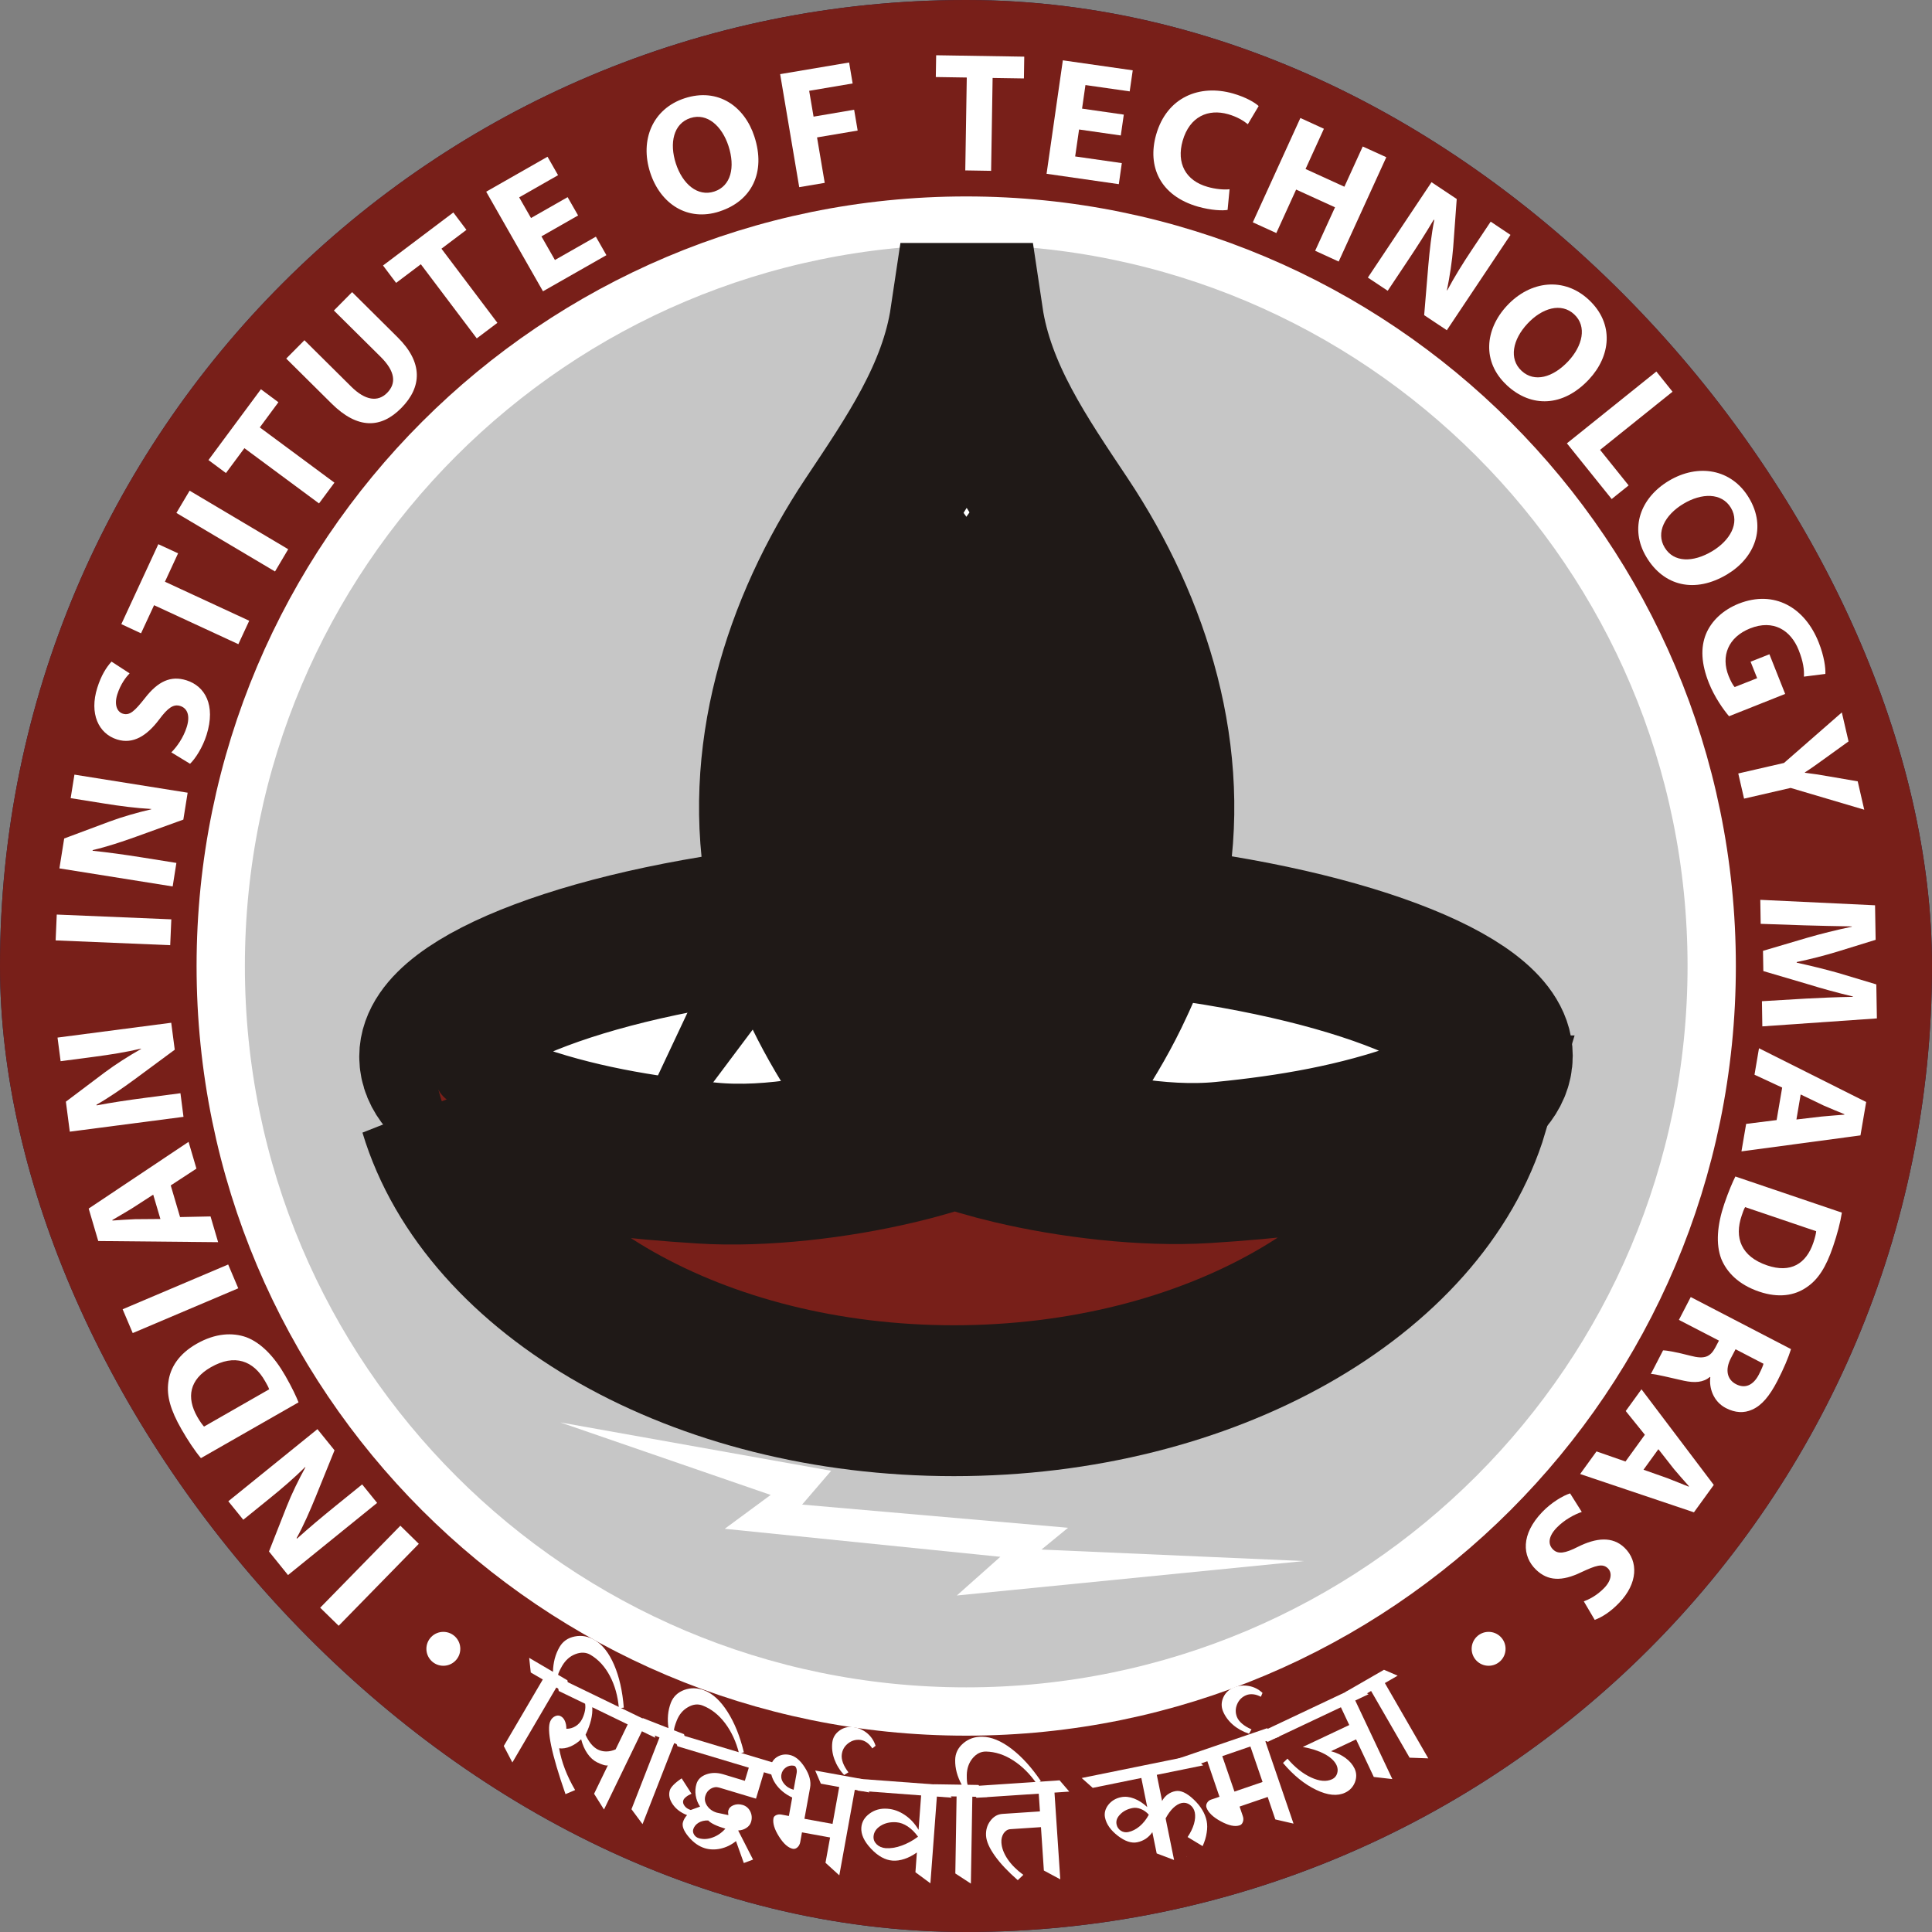 <svg xmlns="http://www.w3.org/2000/svg" width="40" height="40" viewBox="0 0 40 40" fill="none">
  <rect x="0" y="0" width="40" height="40" fill="#808080" stroke="none"/>
  <g clip-path="url(#clip0_1813_7254)">
    <rect width="40" height="40" rx="20" fill="#132249"/>
    <g style="mix-blend-mode:luminosity">
      <path d="M40 20C40 31.045 31.045 40 20 40C8.954 40 0 31.045 0 20C0 8.954 8.954 -1.52588e-05 20 -1.52588e-05C31.045 -1.52588e-05 40 8.954 40 20Z" fill="#781F19"/>
      <path d="M35.439 20.001C35.439 28.525 28.529 35.435 20.004 35.435C11.48 35.435 4.57 28.525 4.57 20.001C4.57 11.477 11.48 4.567 20.004 4.567C28.529 4.567 35.439 11.477 35.439 20.001Z" fill="#C6C6C6"/>
      <path d="M35.439 20.001C35.439 28.525 28.529 35.435 20.004 35.435C11.48 35.435 4.57 28.525 4.57 20.001C4.57 11.477 11.48 4.567 20.004 4.567C28.529 4.567 35.439 11.477 35.439 20.001Z" stroke="white" stroke-miterlimit="10"/>
      <path d="M6.629 33.286L8.289 31.588L8.671 31.963L7.012 33.66L6.629 33.286Z" fill="white"/>
      <path d="M7.808 31.116L5.963 32.61L5.569 32.122L5.935 31.192C6.04 30.925 6.184 30.632 6.323 30.379L6.319 30.373C6.095 30.595 5.853 30.805 5.573 31.031L5.037 31.465L4.727 31.082L6.572 29.589L6.926 30.027L6.533 30.997C6.422 31.268 6.287 31.582 6.141 31.845L6.15 31.855C6.385 31.643 6.641 31.427 6.942 31.183L7.498 30.733L7.808 31.116Z" fill="white"/>
      <path d="M5.573 28.764C5.559 28.72 5.521 28.652 5.489 28.597C5.249 28.171 4.858 28.025 4.366 28.307C3.922 28.56 3.855 28.931 4.085 29.335C4.143 29.436 4.192 29.501 4.224 29.536L5.573 28.764ZM4.16 30.189C4.031 30.035 3.889 29.821 3.756 29.589C3.53 29.194 3.447 28.901 3.485 28.62C3.522 28.314 3.702 28.033 4.069 27.823C4.463 27.598 4.817 27.586 5.098 27.685C5.402 27.799 5.678 28.083 5.909 28.487C6.047 28.729 6.132 28.911 6.181 29.034L4.16 30.189Z" fill="white"/>
      <path d="M2.539 27.107L4.724 26.18L4.933 26.673L2.748 27.6L2.539 27.107Z" fill="white"/>
      <path d="M3.172 24.734L2.731 25.019C2.607 25.096 2.446 25.187 2.325 25.26L2.328 25.27C2.472 25.26 2.655 25.247 2.797 25.242L3.321 25.238L3.172 24.734ZM3.728 25.198L4.359 25.185L4.516 25.718L2.034 25.694L1.836 25.022L3.904 23.641L4.067 24.195L3.535 24.543L3.728 25.198Z" fill="white"/>
      <path d="M3.799 23.123L1.445 23.43L1.364 22.809L2.163 22.207C2.393 22.035 2.668 21.861 2.92 21.718L2.919 21.711C2.613 21.783 2.296 21.834 1.94 21.881L1.255 21.971L1.191 21.482L3.545 21.175L3.618 21.733L2.776 22.355C2.539 22.528 2.259 22.724 1.998 22.872L2 22.886C2.312 22.827 2.643 22.777 3.027 22.727L3.736 22.634L3.799 23.123Z" fill="white"/>
      <path d="M1.175 18.935L3.547 19.034L3.524 19.569L1.152 19.47L1.175 18.935Z" fill="white"/>
      <path d="M3.575 18.353L1.23 17.979L1.329 17.36L2.266 17.01C2.535 16.91 2.849 16.821 3.13 16.756L3.132 16.749C2.817 16.731 2.499 16.691 2.145 16.634L1.463 16.525L1.541 16.038L3.885 16.412L3.796 16.969L2.812 17.325C2.536 17.424 2.211 17.533 1.919 17.6L1.917 17.614C2.233 17.647 2.564 17.692 2.946 17.753L3.652 17.866L3.575 18.353Z" fill="white"/>
      <path d="M3.547 15.577C3.66 15.465 3.798 15.272 3.866 15.053C3.94 14.818 3.881 14.663 3.73 14.616C3.592 14.573 3.475 14.654 3.295 14.897C3.043 15.231 2.757 15.415 2.424 15.31C2.037 15.189 1.847 14.772 2.014 14.241C2.095 13.982 2.203 13.813 2.309 13.698L2.683 13.941C2.612 14.015 2.497 14.16 2.428 14.378C2.359 14.6 2.429 14.74 2.543 14.776C2.688 14.821 2.791 14.717 2.998 14.457C3.271 14.103 3.537 13.983 3.86 14.085C4.24 14.204 4.472 14.594 4.277 15.215C4.196 15.474 4.045 15.707 3.935 15.813L3.547 15.577Z" fill="white"/>
      <path d="M3.19 12.53L2.92 13.112L2.512 12.922L3.278 11.267L3.687 11.456L3.415 12.044L5.16 12.852L4.935 13.337L3.19 12.53Z" fill="white"/>
      <path d="M3.926 10.159L5.967 11.371L5.694 11.832L3.652 10.62L3.926 10.159Z" fill="white"/>
      <path d="M5.06 9.279L4.678 9.794L4.316 9.525L5.402 8.059L5.764 8.328L5.379 8.849L6.924 9.993L6.605 10.423L5.06 9.279Z" fill="white"/>
      <path d="M6.303 7.044L7.271 8.004C7.563 8.294 7.823 8.327 8.014 8.135C8.212 7.935 8.181 7.686 7.881 7.388L6.913 6.429L7.29 6.048L8.235 6.986C8.755 7.501 8.743 8.009 8.306 8.45C7.885 8.875 7.402 8.887 6.866 8.356L5.926 7.424L6.303 7.044Z" fill="white"/>
      <path d="M8.713 5.471L8.201 5.857L7.93 5.497L9.386 4.399L9.657 4.759L9.14 5.149L10.298 6.684L9.871 7.006L8.713 5.471Z" fill="white"/>
      <path d="M11.969 4.461L11.21 4.894L11.489 5.383L12.337 4.9L12.555 5.283L11.242 6.031L10.066 3.969L11.336 3.245L11.554 3.627L10.749 4.086L10.994 4.514L11.752 4.082L11.969 4.461Z" fill="white"/>
      <path d="M14.789 3.965C15.134 3.852 15.226 3.463 15.082 3.021C14.95 2.616 14.646 2.33 14.294 2.444C13.942 2.558 13.856 2.964 13.993 3.386C14.132 3.812 14.444 4.077 14.786 3.966L14.789 3.965ZM14.897 4.378C14.23 4.594 13.671 4.217 13.462 3.574C13.242 2.897 13.513 2.25 14.176 2.034C14.869 1.809 15.417 2.205 15.619 2.828C15.861 3.572 15.56 4.162 14.9 4.376L14.897 4.378Z" fill="white"/>
      <path d="M16.152 1.535L17.58 1.294L17.653 1.728L16.753 1.88L16.844 2.415L17.684 2.272L17.757 2.703L16.916 2.845L17.075 3.786L16.547 3.875L16.152 1.535Z" fill="white"/>
      <path d="M20.016 1.605L19.375 1.595L19.382 1.144L21.206 1.173L21.199 1.624L20.551 1.614L20.52 3.537L19.985 3.528L20.016 1.605Z" fill="white"/>
      <path d="M23.205 2.805L22.341 2.681L22.26 3.239L23.226 3.377L23.164 3.813L21.668 3.598L22.005 1.249L23.452 1.456L23.389 1.892L22.473 1.761L22.403 2.249L23.267 2.373L23.205 2.805Z" fill="white"/>
      <path d="M25.416 4.346C25.312 4.364 25.08 4.356 24.805 4.279C24.016 4.054 23.75 3.444 23.936 2.79C24.157 2.011 24.835 1.739 25.526 1.935C25.793 2.011 25.982 2.123 26.059 2.196L25.835 2.572C25.746 2.499 25.612 2.417 25.426 2.364C25.02 2.249 24.631 2.406 24.485 2.917C24.355 3.375 24.544 3.74 25.002 3.869C25.161 3.915 25.34 3.932 25.457 3.918L25.416 4.346Z" fill="white"/>
      <path d="M27.41 2.666L27.03 3.499L27.834 3.866L28.214 3.033L28.702 3.255L27.716 5.415L27.229 5.192L27.64 4.292L26.835 3.925L26.425 4.825L25.938 4.603L26.923 2.443L27.41 2.666Z" fill="white"/>
      <path d="M28.32 5.747L29.638 3.772L30.16 4.12L30.087 5.117C30.065 5.403 30.015 5.726 29.957 6.009L29.963 6.013C30.111 5.735 30.28 5.462 30.479 5.164L30.863 4.589L31.273 4.863L29.955 6.837L29.486 6.525L29.573 5.482C29.599 5.19 29.635 4.85 29.695 4.556L29.684 4.548C29.523 4.821 29.343 5.103 29.127 5.426L28.731 6.02L28.32 5.747Z" fill="white"/>
      <path d="M31.503 7.678C31.768 7.925 32.152 7.817 32.47 7.478C32.761 7.166 32.864 6.761 32.593 6.509C32.324 6.257 31.926 6.377 31.624 6.702C31.318 7.029 31.237 7.43 31.5 7.675L31.503 7.678ZM31.194 7.972C30.681 7.494 30.74 6.822 31.202 6.327C31.688 5.807 32.385 5.731 32.895 6.207C33.428 6.705 33.346 7.375 32.899 7.854C32.365 8.426 31.704 8.448 31.196 7.975L31.194 7.972Z" fill="white"/>
      <path d="M34.293 7.692L34.628 8.11L33.128 9.314L33.719 10.05L33.368 10.332L32.441 9.179L34.293 7.692Z" fill="white"/>
      <path d="M34.466 11.337C34.653 11.648 35.052 11.65 35.451 11.411C35.816 11.191 36.027 10.831 35.837 10.514C35.646 10.197 35.231 10.203 34.851 10.432C34.468 10.662 34.279 11.026 34.464 11.334L34.466 11.337ZM34.088 11.535C33.727 10.934 33.969 10.304 34.549 9.956C35.159 9.59 35.85 9.708 36.209 10.306C36.585 10.931 36.322 11.553 35.76 11.891C35.09 12.293 34.447 12.133 34.09 11.538L34.088 11.535Z" fill="white"/>
      <path d="M35.798 14.829C35.684 14.696 35.497 14.433 35.381 14.141C35.221 13.739 35.207 13.407 35.32 13.128C35.434 12.851 35.677 12.626 36.001 12.497C36.736 12.209 37.367 12.576 37.654 13.3C37.767 13.585 37.799 13.826 37.792 13.953L37.348 14.009C37.356 13.866 37.336 13.703 37.24 13.46C37.075 13.045 36.714 12.82 36.235 13.01C35.778 13.192 35.626 13.585 35.789 13.995C35.833 14.106 35.883 14.192 35.914 14.225L36.38 14.041L36.244 13.7L36.634 13.546L36.96 14.367L35.798 14.829Z" fill="white"/>
      <path d="M35.989 16.014L36.936 15.796L38.133 14.75L38.272 15.35L37.77 15.712C37.618 15.822 37.507 15.902 37.368 15.992L37.369 15.999C37.525 16.017 37.672 16.041 37.852 16.072L38.462 16.177L38.597 16.764L37.073 16.313L36.109 16.535L35.989 16.014Z" fill="white"/>
      <path d="M37.387 20.675C37.672 20.66 38.014 20.644 38.362 20.639V20.631C38.058 20.559 37.718 20.466 37.438 20.379L36.508 20.105L36.501 19.686L37.412 19.417C37.693 19.335 38.026 19.252 38.339 19.187V19.18C38.018 19.175 37.651 19.167 37.355 19.158L36.453 19.127L36.445 18.63L38.821 18.743L38.833 19.458L38.04 19.703C37.77 19.785 37.476 19.86 37.199 19.918V19.931C37.474 19.991 37.786 20.067 38.055 20.143L38.847 20.381L38.859 21.085L36.487 21.25L36.479 20.729L37.387 20.675Z" fill="white"/>
      <path d="M37.193 23.178L37.714 23.117C37.859 23.102 38.043 23.09 38.185 23.078L38.186 23.068C38.053 23.013 37.883 22.945 37.753 22.887L37.281 22.66L37.193 23.178ZM36.898 22.517L36.325 22.251L36.418 21.703L38.637 22.816L38.519 23.507L36.055 23.838L36.152 23.269L36.783 23.19L36.898 22.517Z" fill="white"/>
      <path d="M36.131 24.992C36.106 25.031 36.081 25.105 36.061 25.165C35.901 25.628 36.051 26.017 36.588 26.199C37.072 26.363 37.395 26.168 37.544 25.727C37.581 25.618 37.598 25.537 37.602 25.491L36.131 24.992ZM38.134 25.106C38.104 25.304 38.038 25.553 37.952 25.806C37.806 26.237 37.641 26.493 37.405 26.651C37.153 26.826 36.823 26.877 36.422 26.742C35.992 26.596 35.749 26.338 35.637 26.063C35.521 25.759 35.551 25.364 35.7 24.924C35.79 24.66 35.871 24.475 35.929 24.358L38.134 25.106Z" fill="white"/>
      <path d="M35.933 27.935L35.835 28.122C35.712 28.36 35.758 28.562 35.942 28.658C36.133 28.757 36.301 28.678 36.415 28.459C36.474 28.343 36.502 28.274 36.511 28.235L35.933 27.935ZM37.081 27.932C37.03 28.099 36.931 28.334 36.799 28.591C36.636 28.904 36.476 29.098 36.276 29.185C36.109 29.261 35.927 29.253 35.733 29.153C35.467 29.015 35.382 28.729 35.41 28.513L35.401 28.508C35.265 28.624 35.085 28.634 34.864 28.587C34.589 28.527 34.282 28.447 34.18 28.446L34.432 27.958C34.508 27.958 34.708 27.994 34.998 28.069C35.294 28.148 35.41 28.092 35.515 27.897L35.589 27.756L34.76 27.327L35.005 26.854L37.081 27.932Z" fill="white"/>
      <path d="M34.027 30.429L34.522 30.604C34.658 30.656 34.829 30.727 34.961 30.779L34.967 30.77C34.871 30.662 34.749 30.525 34.658 30.416L34.335 30.004L34.027 30.429ZM34.055 29.705L33.659 29.214L33.985 28.764L35.482 30.744L35.071 31.311L32.715 30.518L33.054 30.05L33.654 30.259L34.055 29.705Z" fill="white"/>
      <path d="M32.749 31.303C32.598 31.354 32.388 31.465 32.229 31.63C32.058 31.807 32.041 31.972 32.156 32.082C32.259 32.182 32.401 32.162 32.67 32.025C33.045 31.838 33.383 31.802 33.634 32.044C33.926 32.325 33.91 32.784 33.523 33.185C33.336 33.38 33.163 33.483 33.017 33.538L32.791 33.154C32.887 33.119 33.055 33.041 33.214 32.877C33.375 32.709 33.375 32.552 33.288 32.469C33.179 32.364 33.041 32.411 32.739 32.551C32.337 32.746 32.045 32.734 31.802 32.499C31.515 32.223 31.482 31.77 31.934 31.301C32.122 31.106 32.361 30.965 32.507 30.919L32.749 31.303Z" fill="white"/>
      <path d="M31.171 34.137C31.171 34.331 31.014 34.488 30.82 34.488C30.626 34.488 30.469 34.331 30.469 34.137C30.469 33.943 30.626 33.786 30.82 33.786C31.014 33.786 31.171 33.943 31.171 34.137Z" fill="white"/>
      <path d="M9.53 34.137C9.53 34.331 9.373 34.488 9.179 34.488C8.985 34.488 8.828 34.331 8.828 34.137C8.828 33.943 8.985 33.786 9.179 33.786C9.373 33.786 9.53 33.943 9.53 34.137Z" fill="white"/>
      <path d="M11.602 29.45L17.208 30.451L16.607 31.151L22.113 31.631L21.562 32.082L26.995 32.32L19.81 33.033L20.711 32.232L15.005 31.652L15.956 30.951L11.602 29.45Z" fill="white"/>
      <path d="M10.956 34.324L11.449 34.613C11.45 34.519 11.463 34.429 11.485 34.342C11.508 34.256 11.541 34.175 11.585 34.099C11.654 33.981 11.759 33.909 11.901 33.881C12.043 33.853 12.179 33.878 12.311 33.955C12.474 34.05 12.608 34.222 12.715 34.47C12.821 34.717 12.888 35.012 12.915 35.355L12.813 35.366C12.792 35.116 12.73 34.894 12.627 34.699C12.524 34.504 12.39 34.358 12.225 34.261C12.133 34.207 12.03 34.203 11.916 34.246C11.801 34.289 11.71 34.37 11.64 34.488C11.591 34.573 11.562 34.635 11.554 34.675L11.748 34.789L11.784 35.093L11.518 34.938L10.608 36.49L10.43 36.149L11.238 34.772L10.989 34.627L10.956 34.324Z" fill="white"/>
      <path d="M12.236 35.613C12.212 35.71 12.174 35.811 12.123 35.917C12.156 35.991 12.195 36.054 12.239 36.108C12.282 36.16 12.33 36.199 12.381 36.224C12.435 36.25 12.493 36.263 12.557 36.262C12.621 36.261 12.684 36.246 12.746 36.219L12.996 35.702L12.262 35.346C12.268 35.428 12.259 35.517 12.236 35.613ZM12.3 37.138L12.585 36.55C12.565 36.555 12.536 36.553 12.498 36.542C12.461 36.531 12.417 36.514 12.366 36.489C12.288 36.451 12.22 36.39 12.162 36.306C12.104 36.222 12.061 36.123 12.032 36.01C11.963 36.076 11.889 36.126 11.808 36.16C11.728 36.194 11.65 36.206 11.576 36.197C11.626 36.481 11.736 36.77 11.907 37.061L11.708 37.146C11.416 36.308 11.312 35.804 11.395 35.632C11.417 35.585 11.449 35.553 11.491 35.533C11.532 35.514 11.57 35.513 11.604 35.53C11.643 35.549 11.674 35.581 11.694 35.628C11.716 35.675 11.726 35.73 11.726 35.793C11.796 35.793 11.86 35.775 11.919 35.738C11.977 35.701 12.022 35.651 12.054 35.587C12.081 35.531 12.1 35.476 12.11 35.423C12.121 35.37 12.122 35.321 12.114 35.274L11.568 35.01L11.509 34.709L13.507 35.677L13.566 35.978L13.29 35.844L12.505 37.464L12.3 37.138Z" fill="white"/>
      <path d="M13.303 35.569L13.84 35.779C13.826 35.686 13.823 35.595 13.831 35.506C13.839 35.418 13.859 35.333 13.89 35.252C13.94 35.126 14.032 35.038 14.167 34.988C14.302 34.939 14.441 34.942 14.583 34.998C14.759 35.066 14.918 35.214 15.062 35.44C15.207 35.667 15.32 35.946 15.401 36.279L15.302 36.306C15.242 36.064 15.146 35.855 15.014 35.679C14.882 35.504 14.727 35.381 14.549 35.312C14.45 35.273 14.348 35.284 14.242 35.346C14.136 35.406 14.059 35.5 14.01 35.626C13.974 35.718 13.956 35.783 13.954 35.824L14.162 35.904L14.244 36.202L13.958 36.09L13.303 37.767L13.074 37.458L13.654 35.972L13.384 35.866L13.303 35.569Z" fill="white"/>
      <path d="M14.37 37.983C14.391 38.019 14.424 38.044 14.468 38.058C14.557 38.084 14.651 38.08 14.751 38.044C14.851 38.009 14.94 37.948 15.018 37.861C14.837 37.807 14.719 37.75 14.663 37.691C14.588 37.688 14.521 37.703 14.464 37.737C14.408 37.771 14.371 37.817 14.353 37.873C14.342 37.91 14.348 37.947 14.37 37.983ZM16.063 36.509L16.168 36.798L15.816 36.693L15.652 37.239L14.889 37.01C14.829 36.992 14.772 37 14.716 37.033C14.661 37.066 14.623 37.115 14.604 37.18C14.582 37.251 14.595 37.32 14.641 37.388C14.688 37.456 14.754 37.503 14.84 37.529L15.08 37.58C15.077 37.562 15.075 37.544 15.075 37.527C15.074 37.51 15.076 37.495 15.08 37.482C15.095 37.432 15.131 37.396 15.189 37.374C15.247 37.351 15.31 37.35 15.378 37.37C15.448 37.392 15.5 37.436 15.534 37.505C15.567 37.573 15.573 37.645 15.55 37.721C15.535 37.771 15.503 37.812 15.455 37.844C15.406 37.877 15.35 37.895 15.283 37.898L15.591 38.501L15.4 38.572L15.238 38.118C15.14 38.197 15.034 38.248 14.919 38.274C14.805 38.299 14.697 38.296 14.594 38.266C14.47 38.228 14.356 38.148 14.256 38.028C14.154 37.906 14.116 37.806 14.14 37.725C14.149 37.696 14.16 37.67 14.175 37.646C14.189 37.622 14.206 37.6 14.225 37.58C14.095 37.53 13.996 37.455 13.928 37.356C13.86 37.257 13.839 37.16 13.868 37.066C13.878 37.032 13.905 36.994 13.947 36.951C13.99 36.908 14.045 36.864 14.113 36.819L14.317 37.137C14.271 37.157 14.232 37.18 14.202 37.205C14.171 37.23 14.153 37.254 14.146 37.278C14.135 37.314 14.145 37.352 14.174 37.39C14.203 37.43 14.246 37.457 14.301 37.474L14.494 37.404C14.447 37.333 14.417 37.256 14.404 37.174C14.391 37.091 14.396 37.011 14.42 36.933C14.448 36.841 14.515 36.776 14.622 36.737C14.729 36.698 14.846 36.697 14.971 36.734L15.421 36.87L15.503 36.598L14.026 36.155L13.921 35.865L16.063 36.509Z" fill="white"/>
      <path d="M16.233 36.929C16.281 36.99 16.347 37.032 16.431 37.055L16.493 36.713C16.5 36.675 16.498 36.641 16.487 36.61C16.476 36.579 16.46 36.562 16.439 36.558C16.377 36.546 16.321 36.559 16.271 36.594C16.221 36.629 16.189 36.677 16.178 36.739C16.166 36.806 16.184 36.87 16.233 36.929ZM16.878 36.657L17.863 36.836L17.999 37.111L17.698 37.056L17.377 38.827L17.091 38.567L17.186 38.043L16.604 37.937L16.568 38.139C16.559 38.184 16.54 38.22 16.511 38.246C16.481 38.273 16.451 38.283 16.418 38.278C16.322 38.26 16.225 38.176 16.13 38.026C16.034 37.875 15.995 37.748 16.014 37.643C16.019 37.617 16.037 37.596 16.069 37.581C16.101 37.566 16.135 37.562 16.173 37.568L16.333 37.598L16.402 37.216C16.25 37.144 16.133 37.046 16.052 36.924C15.971 36.801 15.942 36.678 15.964 36.554C15.978 36.477 16.022 36.416 16.095 36.372C16.168 36.329 16.248 36.315 16.336 36.331C16.457 36.352 16.566 36.44 16.662 36.592C16.759 36.743 16.796 36.884 16.772 37.013L16.655 37.656L17.237 37.762L17.375 36.998L16.995 36.929L16.878 36.657Z" fill="white"/>
      <path d="M17.377 35.832C17.462 35.769 17.557 35.745 17.662 35.758C17.77 35.771 17.866 35.813 17.951 35.882C18.035 35.952 18.095 36.04 18.128 36.145L18.06 36.199C18.027 36.148 17.99 36.108 17.947 36.077C17.904 36.047 17.86 36.029 17.814 36.023C17.72 36.012 17.635 36.035 17.559 36.095C17.483 36.154 17.439 36.231 17.428 36.326C17.421 36.377 17.43 36.435 17.453 36.499C17.477 36.562 17.515 36.628 17.566 36.694L17.477 36.749C17.385 36.651 17.318 36.541 17.275 36.423C17.232 36.305 17.218 36.189 17.232 36.075C17.244 35.975 17.293 35.894 17.377 35.832Z" fill="white"/>
      <path d="M18.151 38.185C18.2 38.232 18.261 38.258 18.334 38.264C18.435 38.272 18.543 38.255 18.66 38.214C18.776 38.174 18.892 38.112 19.007 38.027C18.943 37.938 18.872 37.867 18.794 37.815C18.716 37.763 18.637 37.734 18.558 37.728C18.433 37.719 18.325 37.743 18.234 37.8C18.142 37.857 18.093 37.931 18.086 38.02C18.081 38.083 18.103 38.138 18.151 38.185ZM19.538 36.959L19.703 37.219L19.397 37.196L19.263 38.992L18.953 38.763L18.983 38.354C18.899 38.413 18.814 38.458 18.727 38.487C18.64 38.516 18.558 38.528 18.479 38.522C18.327 38.511 18.178 38.429 18.034 38.276C17.89 38.123 17.823 37.977 17.833 37.838C17.842 37.721 17.899 37.624 18.004 37.548C18.11 37.47 18.233 37.437 18.374 37.448C18.5 37.457 18.619 37.5 18.733 37.577C18.848 37.654 18.943 37.757 19.018 37.885L19.071 37.172L17.763 37.074L17.598 36.815L19.538 36.959Z" fill="white"/>
      <path d="M19.336 36.941L19.911 36.95C19.866 36.868 19.831 36.783 19.808 36.697C19.785 36.611 19.774 36.525 19.776 36.437C19.778 36.301 19.833 36.187 19.943 36.093C20.052 36 20.183 35.954 20.336 35.957C20.525 35.96 20.726 36.042 20.94 36.205C21.154 36.368 21.357 36.591 21.549 36.874L21.467 36.934C21.325 36.728 21.162 36.566 20.977 36.447C20.792 36.328 20.605 36.268 20.413 36.264C20.307 36.263 20.215 36.309 20.137 36.403C20.059 36.497 20.019 36.612 20.016 36.748C20.015 36.846 20.02 36.914 20.034 36.952L20.258 36.956L20.438 37.205L20.131 37.199L20.101 38.998L19.779 38.788L19.805 37.194L19.515 37.19L19.336 36.941Z" fill="white"/>
      <path d="M21.938 36.86L22.138 37.093L21.832 37.114L21.952 38.91L21.612 38.727L21.552 37.829L20.919 37.871C20.862 37.875 20.816 37.904 20.779 37.958C20.744 38.013 20.728 38.077 20.733 38.15C20.74 38.262 20.784 38.376 20.862 38.492C20.941 38.608 21.05 38.717 21.187 38.817L21.072 38.927C20.869 38.75 20.71 38.581 20.597 38.422C20.484 38.263 20.423 38.125 20.415 38.008C20.408 37.891 20.437 37.788 20.504 37.699C20.57 37.609 20.654 37.562 20.754 37.555L21.531 37.503L21.506 37.136L20.219 37.221L20.02 36.988L21.938 36.86Z" fill="white"/>
      <path d="M23.204 37.902C23.25 37.932 23.302 37.942 23.358 37.931C23.441 37.914 23.519 37.874 23.594 37.812C23.669 37.749 23.732 37.669 23.785 37.572C23.738 37.518 23.683 37.479 23.621 37.454C23.559 37.429 23.5 37.422 23.444 37.434C23.34 37.455 23.256 37.498 23.192 37.565C23.127 37.63 23.102 37.699 23.117 37.771C23.128 37.827 23.157 37.87 23.204 37.902ZM24.682 36.347L24.911 36.55L23.95 36.746L24.06 37.287C24.088 37.234 24.126 37.189 24.173 37.154C24.221 37.119 24.274 37.095 24.333 37.084C24.442 37.061 24.57 37.119 24.716 37.258C24.862 37.397 24.951 37.545 24.983 37.703C24.997 37.776 24.998 37.856 24.983 37.945C24.97 38.035 24.942 38.127 24.899 38.222L24.588 38.034C24.651 37.941 24.694 37.85 24.72 37.762C24.745 37.673 24.751 37.594 24.737 37.524C24.723 37.458 24.69 37.406 24.637 37.367C24.585 37.329 24.527 37.317 24.466 37.329C24.409 37.341 24.352 37.374 24.293 37.429C24.235 37.484 24.182 37.557 24.133 37.648L24.308 38.509L23.948 38.373L23.858 37.933C23.822 37.987 23.776 38.032 23.723 38.069C23.669 38.104 23.61 38.129 23.546 38.142C23.425 38.167 23.291 38.122 23.142 38.007C22.994 37.892 22.906 37.767 22.878 37.631C22.859 37.538 22.883 37.449 22.947 37.366C23.013 37.284 23.1 37.231 23.21 37.209C23.296 37.191 23.386 37.201 23.48 37.237C23.576 37.274 23.666 37.332 23.752 37.413L23.63 36.811L22.624 37.016L22.395 36.812L24.682 36.347Z" fill="white"/>
      <path d="M24.57 38.442L24.574 38.441L24.575 38.445L24.571 38.446L24.57 38.442Z" fill="white"/>
      <path d="M25.558 37.093L26.14 36.894L25.888 36.159L25.306 36.359L25.558 37.093ZM26.233 35.781L26.487 35.955L26.198 36.053L26.781 37.756L26.404 37.669L26.246 37.204L25.664 37.403L25.73 37.597C25.745 37.64 25.747 37.681 25.733 37.719C25.72 37.757 25.698 37.781 25.667 37.791C25.569 37.825 25.438 37.797 25.276 37.709C25.113 37.621 25.014 37.525 24.978 37.422C24.968 37.391 24.972 37.359 24.991 37.327C25.01 37.294 25.038 37.271 25.074 37.259L25.248 37.2L24.997 36.465L24.59 36.604L24.336 36.43L26.233 35.781Z" fill="white"/>
      <path d="M25.328 35.141C25.372 35.045 25.444 34.978 25.543 34.938C25.644 34.898 25.749 34.887 25.857 34.907C25.964 34.926 26.058 34.974 26.139 35.05L26.105 35.13C26.052 35.102 25.999 35.084 25.948 35.079C25.895 35.073 25.847 35.079 25.804 35.096C25.715 35.132 25.652 35.194 25.614 35.283C25.576 35.372 25.575 35.461 25.61 35.549C25.63 35.598 25.665 35.644 25.717 35.688C25.768 35.732 25.833 35.771 25.911 35.804L25.86 35.895C25.731 35.852 25.62 35.79 25.525 35.708C25.43 35.625 25.362 35.531 25.319 35.425C25.282 35.331 25.285 35.236 25.328 35.141Z" fill="white"/>
      <path d="M28.064 34.935L28.335 35.077L28.059 35.207L28.827 36.834L28.443 36.79L28.076 36.012L27.557 36.257C27.672 36.288 27.772 36.334 27.857 36.397C27.942 36.459 28.005 36.533 28.045 36.616C28.088 36.708 28.09 36.802 28.052 36.901C28.013 36.998 27.946 37.07 27.85 37.115C27.689 37.191 27.489 37.172 27.25 37.057C27.009 36.942 26.78 36.757 26.563 36.5L26.656 36.411C26.81 36.592 26.974 36.722 27.146 36.801C27.318 36.88 27.463 36.892 27.582 36.836C27.633 36.811 27.668 36.771 27.685 36.714C27.702 36.657 27.697 36.601 27.671 36.544C27.629 36.458 27.548 36.381 27.424 36.315C27.301 36.249 27.151 36.201 26.973 36.169L27.935 35.715L27.762 35.347L26.247 36.063L25.977 35.921L28.064 34.935Z" fill="white"/>
      <path d="M28.654 34.571L28.937 34.693L28.672 34.846L29.571 36.405L29.184 36.391L28.387 35.01L28.135 35.155L27.852 35.033L28.654 34.571Z" fill="white"/>
      <path d="M9.043 22.412C9.043 22.93 10.25 23.194 10.565 23.274C11.914 23.62 13.32 23.786 14.706 23.882C15.991 23.971 17.554 23.762 18.788 23.44C18.063 22.475 17.362 21.506 16.859 20.409C12.282 20.711 9.043 21.631 9.043 22.412ZM23.147 20.399C22.644 21.496 21.943 22.465 21.218 23.43C22.452 23.752 24.015 23.961 25.3 23.872C26.686 23.776 28.092 23.61 29.441 23.264C29.756 23.183 30.963 22.92 30.963 22.402C30.963 21.621 27.724 20.701 23.147 20.399Z" fill="white"/>
      <path d="M9 21.873C9 22.612 10.211 22.988 10.528 23.103C11.882 23.596 13.292 23.833 14.684 23.97C15.973 24.098 17.542 23.799 18.78 23.34C18.053 21.962 17.349 20.58 16.845 19.015C12.251 19.445 9 20.758 9 21.873ZM23.155 19C22.651 20.565 21.947 21.948 21.22 23.325C22.458 23.785 24.027 24.083 25.316 23.956C26.708 23.819 28.118 23.582 29.472 23.089C29.789 22.974 31 22.597 31 21.858C31 20.744 27.749 19.431 23.155 19Z" stroke="#1F1917" stroke-width="3.124" stroke-miterlimit="10"/>
      <path d="M18.793 23.434C18.074 22.475 17.378 21.493 16.878 20.4C16.84 20.316 16.799 20.233 16.764 20.147C16.512 19.55 16.31 18.938 16.193 18.346C15.666 15.684 16.506 12.983 17.979 10.771C18.838 9.479 19.755 8.163 19.989 6.592H20.039C20.273 8.163 21.19 9.479 22.05 10.771C23.522 12.983 24.362 15.684 23.835 18.346C23.718 18.938 23.516 19.55 23.265 20.147C23.229 20.232 23.189 20.315 23.151 20.398C22.648 21.495 21.947 22.464 21.222 23.429C20.77 23.311 20.36 23.178 20.027 23.039C19.693 23.178 19.283 23.311 18.83 23.43C18.83 23.43 18.797 23.438 18.793 23.434Z" fill="white"/>
      <path d="M18.793 23.434C18.074 22.475 17.378 21.493 16.878 20.4C16.84 20.316 16.799 20.233 16.764 20.147C16.512 19.55 16.31 18.938 16.193 18.346C15.666 15.684 16.506 12.983 17.979 10.771C18.838 9.479 19.755 8.163 19.989 6.592H20.039C20.273 8.163 21.19 9.479 22.05 10.771C23.522 12.983 24.362 15.684 23.835 18.346C23.718 18.938 23.516 19.55 23.265 20.147C23.229 20.232 23.189 20.315 23.151 20.398C22.648 21.495 21.947 22.464 21.222 23.429C20.77 23.311 20.36 23.178 20.027 23.039C19.693 23.178 19.283 23.311 18.83 23.43C18.83 23.43 18.797 23.438 18.793 23.434Z" stroke="#1F1917" stroke-width="3.124" stroke-miterlimit="10"/>
      <path d="M18.788 23.441C17.554 23.763 15.991 23.973 14.706 23.883C13.32 23.787 11.915 23.621 10.565 23.275C10.28 23.202 9.265 22.979 9.074 22.554C10.121 26.392 14.617 29.279 20.006 29.279C25.394 29.279 29.89 26.393 30.937 22.554H30.927C30.724 22.973 29.724 23.193 29.441 23.265C28.092 23.611 26.686 23.777 25.3 23.873C24.015 23.962 22.452 23.753 21.218 23.431C20.766 23.313 20.356 23.18 20.023 23.04C19.689 23.18 19.279 23.313 18.826 23.431C18.826 23.431 18.793 23.439 18.79 23.436L18.788 23.441Z" fill="#781F19"/>
      <path d="M18.553 23.791C17.34 24.079 15.802 24.266 14.539 24.186C13.175 24.1 11.793 23.952 10.466 23.644C10.186 23.579 9.188 23.38 9 23C10.03 26.425 14.451 29 19.75 29C25.049 29 29.471 26.425 30.5 23H30.49C30.291 23.374 29.308 23.57 29.029 23.635C27.703 23.943 26.32 24.091 24.957 24.177C23.693 24.256 22.156 24.07 20.943 23.782C20.498 23.677 20.095 23.558 19.767 23.434C19.439 23.559 19.036 23.677 18.59 23.783C18.59 23.783 18.558 23.79 18.554 23.787" stroke="#1F1917" stroke-width="3.124" stroke-miterlimit="10"/>
      <path d="M20.201 20.218C20.115 20.306 20.038 20.403 20.035 20.482H20.024C20.021 20.399 19.935 20.295 19.844 20.204V23.07H19.947C19.972 23.06 19.997 23.05 20.02 23.04C20.044 23.05 20.069 23.06 20.093 23.07H20.201V20.218Z" fill="#BDA345"/>
      <path d="M20.201 20.218C20.115 20.306 20.038 20.403 20.035 20.482H20.024C20.021 20.399 19.935 20.295 19.844 20.204V23.07H19.947C19.972 23.06 19.997 23.05 20.02 23.04C20.044 23.05 20.069 23.06 20.093 23.07H20.201V20.218Z" stroke="#1F1917" stroke-width="3.124" stroke-miterlimit="10"/>
      <path d="M20.071 18.165H19.993C19.599 18.165 19.27 18.449 19.181 18.847C19.067 19.363 19.303 19.692 19.653 20.024C19.745 20.111 20.022 20.331 20.028 20.482H20.039C20.044 20.331 20.321 20.111 20.413 20.024C20.763 19.692 20.999 19.363 20.885 18.847C20.797 18.449 20.467 18.165 20.073 18.165H19.995H20.071Z" fill="#D9261C"/>
      <path d="M20.071 18.165H19.993C19.599 18.165 19.27 18.449 19.181 18.847C19.067 19.363 19.303 19.692 19.653 20.024C19.745 20.111 20.022 20.331 20.028 20.482H20.039C20.044 20.331 20.321 20.111 20.413 20.024C20.763 19.692 20.999 19.363 20.885 18.847C20.797 18.449 20.467 18.165 20.073 18.165H19.995" stroke="#1F1917" stroke-width="3.124" stroke-miterlimit="10" stroke-linejoin="round"/>
      <path d="M19.185 18.846C19.244 18.578 19.414 18.365 19.638 18.252L19.668 18.205C19.668 18.205 18.688 17.41 17.461 18.364C17.52 18.337 17.994 18.747 18.057 18.792C18.382 19.025 18.726 19.119 19.131 19.045L19.163 18.994C19.168 18.947 19.173 18.898 19.185 18.846Z" fill="#D9261C"/>
      <path d="M19.185 18.846C19.244 18.578 19.414 18.365 19.638 18.252L19.668 18.205C19.668 18.205 18.688 17.41 17.461 18.364C17.52 18.337 17.994 18.747 18.057 18.792C18.382 19.025 18.726 19.119 19.131 19.045L19.163 18.994C19.168 18.947 19.173 18.898 19.185 18.846Z" stroke="#1F1917" stroke-width="3.124" stroke-miterlimit="10" stroke-linejoin="round"/>
      <path d="M20.34 18.196L20.352 18.215C20.615 18.314 20.816 18.548 20.883 18.847C20.898 18.919 20.906 18.986 20.909 19.052C21.295 19.111 21.626 19.017 21.939 18.792C22.002 18.747 22.477 18.337 22.535 18.364C21.309 17.41 20.34 18.196 20.34 18.196Z" fill="#D9261C"/>
      <path d="M20.34 18.196L20.352 18.215C20.615 18.314 20.816 18.548 20.883 18.847C20.898 18.919 20.906 18.986 20.909 19.052C21.295 19.111 21.626 19.017 21.939 18.792C22.002 18.747 22.477 18.337 22.535 18.364C21.309 17.41 20.34 18.196 20.34 18.196Z" stroke="#1F1917" stroke-width="3.124" stroke-miterlimit="10" stroke-linejoin="round"/>
      <path d="M19.987 12.573C19.987 12.573 17.465 16.423 19.68 18.127H20.293C22.508 16.423 19.987 12.573 19.987 12.573Z" fill="#D9261C"/>
      <path d="M19.987 12.573C19.987 12.573 17.465 16.423 19.68 18.127H20.293C22.508 16.423 19.987 12.573 19.987 12.573Z" stroke="#1F1917" stroke-width="3.124" stroke-miterlimit="10" stroke-linecap="round" stroke-linejoin="round"/>
      <path d="M19.431 13.582L18.371 12.649C18.464 12.731 18.425 13.275 18.427 13.398C18.431 13.694 18.415 13.989 18.385 14.284C18.347 14.673 18.264 15.05 18.203 15.436C18.107 16.044 18.18 16.68 18.516 17.207C18.763 17.595 19.224 17.929 19.648 18.105C18.183 16.95 18.845 14.836 19.431 13.582Z" fill="#D9261C"/>
      <path d="M19.431 13.582L18.371 12.649C18.464 12.731 18.425 13.275 18.427 13.398C18.431 13.694 18.415 13.989 18.385 14.284C18.347 14.673 18.264 15.05 18.203 15.436C18.107 16.044 18.18 16.68 18.516 17.207C18.763 17.595 19.224 17.929 19.648 18.105C18.183 16.95 18.845 14.836 19.431 13.582Z" stroke="#1F1917" stroke-width="3.124" stroke-miterlimit="10" stroke-linejoin="round"/>
      <path d="M21.762 15.437C21.701 15.052 21.618 14.674 21.579 14.285C21.55 13.991 21.533 13.695 21.538 13.399C21.54 13.276 21.5 12.733 21.594 12.65L20.526 13.591C21.113 14.85 21.772 16.966 20.293 18.118C20.723 17.944 21.197 17.604 21.449 17.209C21.785 16.682 21.858 16.045 21.762 15.437Z" fill="#D9261C"/>
      <path d="M21.762 15.437C21.701 15.052 21.618 14.674 21.579 14.285C21.55 13.991 21.533 13.695 21.538 13.399C21.54 13.276 21.5 12.733 21.594 12.65L20.526 13.591C21.113 14.85 21.772 16.966 20.293 18.118C20.723 17.944 21.197 17.604 21.449 17.209C21.785 16.682 21.858 16.045 21.762 15.437Z" stroke="#1F1917" stroke-width="3.124" stroke-miterlimit="10" stroke-linejoin="round"/>
      <path d="M20.449 18.049L20.506 18.091C20.755 17.957 21.265 17.77 21.902 18.005L21.942 17.992C21.942 17.992 22.161 17.393 22.536 17.393C22.536 17.393 22.039 17.13 21.382 17.307C21.153 17.614 20.798 17.88 20.449 18.049Z" fill="#D9261C"/>
      <path d="M20.449 18.049L20.506 18.091C20.755 17.957 21.265 17.77 21.902 18.005L21.942 17.992C21.942 17.992 22.161 17.393 22.536 17.393C22.536 17.393 22.039 17.13 21.382 17.307C21.153 17.614 20.798 17.88 20.449 18.049Z" stroke="#1F1917" stroke-width="3.124" stroke-miterlimit="10" stroke-linejoin="round"/>
      <path d="M19.473 18.084L19.507 18.069L19.492 18.031C19.156 17.862 18.817 17.604 18.595 17.308L18.592 17.308C17.933 17.128 17.434 17.393 17.434 17.393C17.808 17.393 18.027 17.991 18.027 17.991L18.074 18.014C18.702 17.777 19.211 17.948 19.473 18.084Z" fill="#D9261C"/>
      <path d="M19.473 18.084L19.507 18.069L19.492 18.031C19.156 17.862 18.817 17.604 18.595 17.308L18.592 17.308C17.933 17.128 17.434 17.393 17.434 17.393C17.808 17.393 18.027 17.991 18.027 17.991L18.074 18.014C18.702 17.777 19.211 17.948 19.473 18.084Z" stroke="#1F1917" stroke-width="3.124" stroke-miterlimit="10" stroke-linejoin="round"/>
      <path d="M19.425 13.596C19.536 13.36 19.643 13.154 19.733 12.99L19.298 12.386L18.957 13.136V13.166L19.431 13.584C19.429 13.588 19.428 13.592 19.425 13.596Z" fill="#D9261C"/>
      <path d="M19.425 13.596C19.536 13.36 19.643 13.154 19.733 12.99L19.298 12.386L18.957 13.136V13.166L19.431 13.584C19.429 13.588 19.428 13.592 19.425 13.596Z" stroke="#1F1917" stroke-width="3.124" stroke-miterlimit="10"/>
      <path d="M20.534 13.59L21.055 13.131L20.716 12.385L20.273 12.998V13.07C20.356 13.223 20.449 13.406 20.543 13.61C20.541 13.603 20.537 13.596 20.534 13.59Z" fill="#D9261C"/>
      <path d="M20.534 13.59L21.055 13.131L20.716 12.385L20.273 12.998V13.07C20.356 13.223 20.449 13.406 20.543 13.61C20.541 13.603 20.537 13.596 20.534 13.59Z" stroke="#1F1917" stroke-width="3.124" stroke-miterlimit="10"/>
    </g>
  </g>
  <defs>
    <clipPath id="clip0_1813_7254">
      <rect width="40" height="40" rx="20" fill="white"/>
    </clipPath>
  </defs>
</svg>